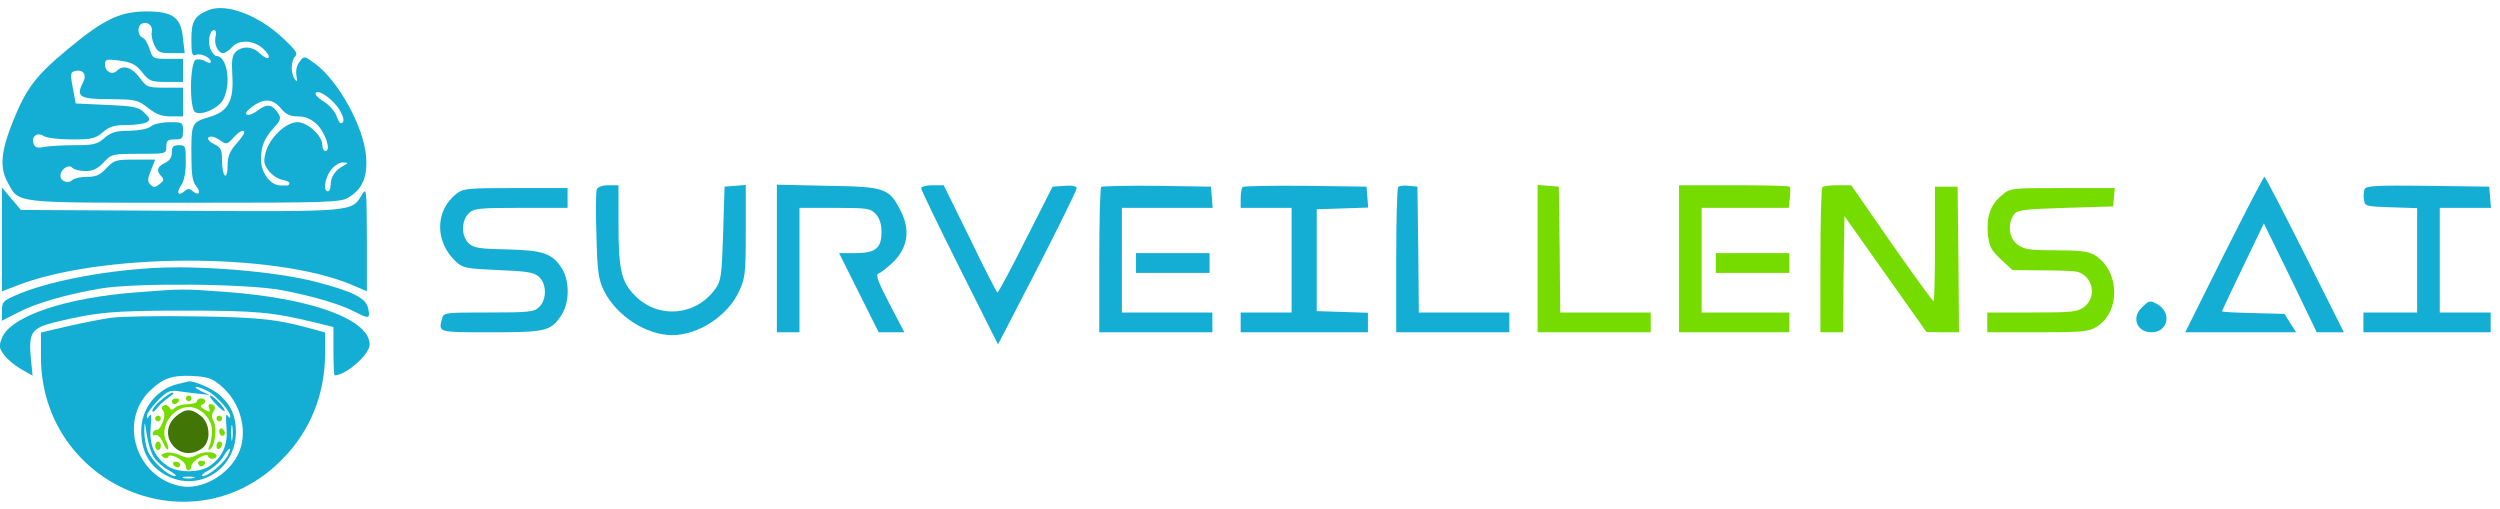 <?xml version="1.0" encoding="UTF-8"?>
<svg width="221px" height="45px" viewBox="0 0 221 45" version="1.1" xmlns="http://www.w3.org/2000/svg" xmlns:xlink="http://www.w3.org/1999/xlink">
    <!-- Generator: Sketch 51.3 (57544) - http://www.bohemiancoding.com/sketch -->
    <title>Group</title>
    <desc>Created with Sketch.</desc>
    <defs></defs>
    <g id="Page-1" stroke="none" stroke-width="1" fill="none" fill-rule="evenodd">
        <g id="Surveillens-Visiting-Card-Front-_White-BG-with-Black__1" transform="translate(-1, 0)" fill-rule="nonzero">
            <g id="Group" transform="translate(111.4, 22.5) scale(-1, 1) rotate(-180) translate(-111.4, -22.5) translate(0.9, 0.5)">
                <g id="s-ai-icon" transform="translate(-0, 0)">
                    <path d="M18.495,43.593 C17.288,43.084 17.017,42.627 17.017,40.999 C17.017,39.727 17.091,39.524 17.411,39.651 C17.854,39.829 18.741,39.397 18.741,39.04 C18.741,38.888 18.544,38.913 18.273,39.066 C18.027,39.244 17.633,39.295 17.411,39.218 C16.869,38.99 16.82,34.768 17.387,34.564 C18.027,34.284 19.48,34.971 19.849,35.734 C20.563,37.158 20.169,39.549 19.234,39.549 C19.11,39.549 18.889,39.778 18.741,40.083 C18.421,40.694 18.618,41.838 19.012,41.838 C19.184,41.838 19.234,41.609 19.16,41.279 C18.987,40.643 19.357,39.803 19.825,39.803 C19.997,39.803 20.342,40.032 20.588,40.312 C21.204,41.024 22.484,40.973 23.346,40.21 C23.716,39.88 23.962,39.498 23.839,39.397 C23.74,39.295 23.42,39.447 23.1,39.753 C22.435,40.414 21.549,40.465 20.957,39.931 C20.613,39.6 20.563,39.193 20.637,37.82 C20.785,35.607 20.243,34.64 18.692,34.183 C17.042,33.699 17.017,33.649 17.017,30.953 C17.017,29.045 17.116,28.435 17.436,28.053 C17.904,27.494 17.682,27.138 17.14,27.595 C16.845,27.85 16.697,27.85 16.401,27.595 C15.835,27.112 15.663,27.468 16.131,28.155 C16.377,28.511 16.525,29.249 16.525,30.19 C16.525,31.588 16.5,31.665 15.909,31.665 C15.416,31.665 15.293,31.538 15.293,31.029 C15.293,30.597 15.096,30.291 14.678,30.088 C13.988,29.783 13.89,29.401 14.382,28.892 C14.628,28.638 14.579,28.511 14.185,28.206 C13.791,27.901 13.668,27.901 13.397,28.18 C13.126,28.46 13.126,28.689 13.446,29.452 L13.816,30.393 L12.018,30.393 C10.343,30.393 10.171,30.342 9.506,29.63 C8.94,29.02 8.595,28.867 7.782,28.867 C7.24,28.867 6.649,28.74 6.501,28.587 C6.157,28.231 5.443,28.46 5.443,28.943 C5.443,29.528 6.157,30.012 6.477,29.681 C6.649,29.503 7.166,29.376 7.659,29.376 C8.324,29.376 8.718,29.579 9.26,30.139 C9.949,30.876 10.023,30.902 12.387,30.902 C14.801,30.902 14.801,30.902 14.801,31.538 C14.801,32.072 14.924,32.173 15.54,32.173 C16.204,32.173 16.278,32.25 16.278,32.936 C16.278,33.674 16.254,33.699 15.096,33.699 C14.431,33.699 13.693,33.547 13.422,33.318 C13.151,33.089 12.387,32.962 11.501,32.936 C10.343,32.936 9.925,32.809 9.334,32.301 C8.693,31.741 8.373,31.665 6.674,31.665 C5.64,31.665 4.433,31.588 3.99,31.512 C3.423,31.385 3.201,31.461 3.078,31.766 C2.832,32.428 3.374,32.86 3.965,32.479 C4.236,32.301 5.295,32.173 6.452,32.173 C8.225,32.173 8.521,32.25 9.186,32.809 C9.777,33.318 10.171,33.445 11.304,33.445 C12.067,33.445 12.88,33.572 13.077,33.699 C13.397,33.903 13.372,34.03 12.88,34.513 C12.387,35.022 12.018,35.124 9.555,35.225 L6.797,35.353 L6.625,36.243 C6.28,38.023 6.304,38.125 6.772,38.227 C7.487,38.379 7.807,37.871 7.413,37.158 C6.797,35.938 7.166,35.734 9.801,35.734 C12.092,35.709 12.264,35.683 13.175,34.971 C13.914,34.386 14.407,34.208 15.219,34.208 L16.278,34.208 L16.278,35.48 L16.278,36.751 L14.702,36.751 C13.175,36.751 13.077,36.777 12.437,37.642 C11.772,38.557 10.959,38.786 10.442,38.252 C10.023,37.82 9.383,38.176 9.383,38.786 C9.383,39.269 9.481,39.295 10.688,39.142 C11.747,38.99 12.092,38.812 12.658,38.125 C13.299,37.311 13.471,37.26 14.825,37.26 L16.278,37.26 L16.278,38.277 L16.278,39.295 L14.949,39.295 C13.643,39.295 13.594,39.32 13.323,40.16 C13.175,40.643 12.904,41.101 12.707,41.177 C12.24,41.355 12.215,42.245 12.658,42.423 C13.175,42.627 13.619,42.22 13.52,41.686 C13.446,41.406 13.569,40.897 13.742,40.516 C14.037,39.88 14.21,39.803 15.244,39.803 L16.426,39.803 L16.278,41.101 C16.106,42.983 15.367,43.491 13.003,43.491 C10.663,43.466 9.235,42.779 6.009,40.083 C3.275,37.82 2.413,36.675 1.256,33.801 C0.172,31.105 0.049,29.706 0.788,28.358 C1.798,26.502 1.133,26.578 16.451,26.578 C29.651,26.578 30.217,26.603 30.981,27.087 C32.163,27.824 32.606,28.918 32.458,30.698 C32.237,33.318 30.045,37.286 28.001,38.837 C26.991,39.575 26.991,39.575 26.597,39.066 C26.351,38.761 26.228,38.277 26.301,37.845 C26.4,37.286 26.351,37.209 26.154,37.514 C25.784,38.023 25.809,39.117 26.203,39.524 C26.449,39.778 26.228,40.083 25.144,41.101 C22.928,43.186 20.046,44.254 18.495,43.593 Z M30.143,34.742 C30.463,34.183 30.537,33.827 30.39,33.674 C30.217,33.496 30.045,33.674 29.872,34.183 C29.725,34.64 29.232,35.2 28.74,35.505 C28.247,35.81 27.927,36.141 28.001,36.268 C28.222,36.675 29.626,35.658 30.143,34.742 Z M25.021,34.818 C25.39,34.386 25.784,34.208 26.449,34.208 C27.09,34.208 27.557,34.005 28.099,33.521 C28.863,32.784 29.404,31.156 28.863,31.156 C28.715,31.156 28.592,31.385 28.592,31.69 C28.592,32.504 27.287,33.699 26.4,33.699 C25.39,33.699 24.011,32.402 23.617,31.131 C23.371,30.24 23.396,30.037 23.839,29.427 C24.11,29.045 24.651,28.689 25.021,28.613 C25.415,28.536 25.71,28.409 25.686,28.308 C25.661,28.18 25.587,28.104 25.513,28.104 C25.44,28.104 25.169,28.104 24.898,28.104 C24.011,28.104 23.174,29.223 23.174,30.393 C23.174,31.588 23.445,32.25 24.356,33.267 C24.873,33.801 24.947,34.055 24.75,34.386 C24.208,35.276 23.74,35.378 22.928,34.768 C22.066,34.081 21.401,34.284 22.238,34.946 C23.396,35.861 24.208,35.836 25.021,34.818 Z M21.696,32.784 C21.696,32.682 21.376,32.224 20.957,31.741 C20.391,31.105 20.219,30.647 20.219,29.859 C20.219,29.249 20.12,28.892 19.972,28.994 C19.849,29.071 19.726,29.655 19.726,30.291 C19.726,31.258 19.628,31.461 19.11,31.716 C18.446,32.021 18.273,32.428 18.815,32.428 C18.987,32.428 19.357,32.25 19.628,32.046 C20.096,31.716 20.194,31.741 20.711,32.301 C21.253,32.911 21.696,33.114 21.696,32.784 Z M30.439,29.834 C29.725,29.452 29.331,28.842 29.331,28.18 C29.331,27.85 29.232,27.595 29.084,27.595 C28.641,27.595 28.813,28.765 29.355,29.477 C29.626,29.834 30.094,30.139 30.39,30.139 C30.931,30.113 30.931,30.113 30.439,29.834 Z" id="Shape" fill="#14AED5"></path>
                    <path d="M0.271,23.348 L0.271,18.745 L1.527,19.228 C8.964,22.153 24.233,22.203 31.128,19.355 L32.532,18.745 L32.532,23.373 C32.507,27.824 32.507,27.951 32.089,27.29 C31.202,25.764 31.424,25.79 16.007,25.866 L1.946,25.942 L1.108,26.934 L0.271,27.926 L0.271,23.348 Z" id="Shape" fill="#14AED5"></path>
                    <path d="M13.569,20.805 C8.915,20.525 4.088,19.558 1.478,18.388 C0.369,17.905 0.271,17.803 0.271,17.015 L0.271,16.15 L1.724,16.888 C3.275,17.702 5.91,18.465 9.013,18.999 C12.116,19.508 21.943,19.431 25.021,18.846 C27.828,18.312 30.242,17.6 31.621,16.862 C32.729,16.277 32.852,16.354 32.631,17.295 C32.434,18.16 31.251,18.745 28.025,19.584 C24.504,20.499 17.854,21.059 13.569,20.805 Z" id="Shape" fill="#14AED5"></path>
                    <path d="M12.313,18.668 C5.96,18.21 1.034,16.557 0.271,14.624 C2.61873856e-14,13.912 2.61873856e-14,13.76 0.443,13.149 C0.714,12.768 1.379,12.208 1.946,11.877 L2.98,11.292 L2.832,12.768 C2.61,15.082 2.881,15.489 4.876,15.998 C8.669,16.913 10.023,17.04 16.401,17.04 C22.755,17.04 24.134,16.913 27.927,15.998 L29.577,15.591 L29.577,13.454 C29.577,12.284 29.626,11.318 29.675,11.318 C30.685,11.318 32.778,13.175 32.778,14.039 C32.778,16.252 27.681,18.134 20.071,18.694 C16.352,18.973 16.155,18.973 12.313,18.668 Z" id="Shape" fill="#14AED5"></path>
                    <path d="M9.875,16.405 C8.989,16.277 7.24,15.921 6.009,15.642 L3.719,15.108 L3.719,12.971 C3.719,1.551 17.263,-4.171 25.119,3.968 C27.557,6.46 28.838,9.69 28.838,13.276 L28.838,15.108 L27.828,15.387 C24.627,16.277 23.1,16.455 17.387,16.532 C14.136,16.583 10.762,16.532 9.875,16.405 Z M19.628,10.402 C21.425,8.902 22.09,6.206 21.13,4.298 C20.194,2.442 17.879,1.17 16.057,1.526 C12.141,2.289 10.54,7.249 13.372,9.97 C14.505,11.064 15.318,11.343 17.066,11.267 C18.47,11.191 18.84,11.064 19.628,10.402 Z" id="Shape" fill="#14AED5"></path>
                    <path d="M15.81,10.555 C13.939,10.097 12.584,8.368 12.584,6.435 C12.584,4.782 13.175,3.535 14.357,2.747 C17.239,0.763 20.933,2.772 20.957,6.308 C20.957,7.732 20.514,8.724 19.48,9.614 C18.84,10.173 17.214,10.86 16.771,10.784 C16.697,10.758 16.278,10.657 15.81,10.555 Z M18.47,9.919 C19.258,9.512 20.465,8.139 20.465,7.681 C20.465,7.503 20.366,7.528 20.219,7.757 C20.071,8.012 20.046,7.655 20.12,6.74 C20.268,5.163 19.775,4.069 18.593,3.281 C17.731,2.696 15.81,2.696 14.949,3.281 C13.766,4.069 13.274,5.163 13.422,6.74 C13.496,7.655 13.471,8.012 13.323,7.757 C13.126,7.452 13.077,7.452 13.077,7.732 C13.077,7.91 13.496,8.52 14.013,9.054 C14.85,9.894 15.072,10.021 15.86,9.919 C16.377,9.843 17.19,9.741 17.707,9.69 L18.618,9.588 L17.879,9.919 C17.485,10.123 17.288,10.275 17.46,10.301 C17.633,10.301 18.101,10.123 18.47,9.919 Z M13.693,4.095 C13.939,3.713 14.53,3.179 15.022,2.925 C15.515,2.645 15.761,2.442 15.564,2.416 C14.973,2.416 13.545,3.713 13.175,4.603 C12.978,5.061 12.855,5.875 12.855,6.409 C12.88,7.299 12.904,7.274 13.077,6.079 C13.175,5.366 13.446,4.476 13.693,4.095 Z M20.637,5.672 C20.588,5.341 20.539,5.595 20.539,6.231 C20.539,6.867 20.588,7.121 20.637,6.816 C20.687,6.486 20.687,5.977 20.637,5.672 Z M20.243,4.247 C19.874,3.535 18.519,2.416 18.051,2.416 C17.805,2.442 18.051,2.671 18.544,2.925 C19.037,3.205 19.652,3.764 19.874,4.197 C20.366,5.01 20.662,5.061 20.243,4.247 Z M17.214,2.238 C16.968,2.187 16.574,2.187 16.352,2.238 C16.106,2.314 16.303,2.365 16.771,2.365 C17.239,2.365 17.436,2.314 17.214,2.238 Z" id="Shape" fill="#14AED5"></path>
                    <path d="M14.333,9.131 C13.914,8.775 13.569,8.342 13.569,8.19 C13.569,8.012 13.742,8.113 13.939,8.368 C14.136,8.647 14.604,9.08 14.973,9.334 C15.367,9.588 15.54,9.792 15.367,9.792 C15.219,9.792 14.751,9.487 14.333,9.131 Z" id="Shape" fill="#14AED5"></path>
                    <path d="M16.525,9.283 C16.525,9.156 16.65,9.029 16.775,9.029 C16.925,9.029 17.025,9.156 17.025,9.283 C17.025,9.436 16.925,9.538 16.775,9.538 C16.65,9.538 16.525,9.436 16.525,9.283 Z" id="Shape" fill="#76DC00"></path>
                    <path d="M19.16,8.8 C19.529,8.393 19.899,8.113 19.948,8.164 C20.096,8.317 18.963,9.538 18.692,9.538 C18.569,9.538 18.766,9.207 19.16,8.8 Z" id="Shape" fill="#14AED5"></path>
                    <path d="M15.293,9.029 C15.293,8.902 15.392,8.775 15.515,8.775 C15.663,8.775 15.835,8.902 15.909,9.029 C15.983,9.182 15.884,9.283 15.687,9.283 C15.466,9.283 15.293,9.182 15.293,9.029 Z" id="Shape" fill="#76DC00"></path>
                    <path d="M17.51,9.029 C17.51,8.902 17.14,8.775 16.697,8.775 C16.254,8.775 15.737,8.622 15.589,8.469 C15.343,8.215 15.219,8.215 15.072,8.495 C14.949,8.673 14.727,8.749 14.579,8.647 C14.357,8.52 14.357,8.393 14.554,8.139 C14.825,7.808 14.308,6.435 13.914,6.486 C13.791,6.511 13.668,6.384 13.619,6.231 C13.545,6.053 13.668,5.977 13.84,6.028 C14.037,6.104 14.308,5.85 14.505,5.392 C14.678,4.96 14.875,4.705 14.949,4.782 C15.022,4.858 14.949,5.163 14.801,5.468 C14.16,6.714 15.343,8.52 16.796,8.52 C17.83,8.52 18.815,7.503 18.84,6.46 C18.84,5.977 18.741,5.366 18.618,5.112 C18.47,4.756 18.495,4.68 18.692,4.807 C19.11,5.087 19.307,6.613 18.987,7.249 C18.79,7.63 18.79,7.884 18.963,8.113 C19.234,8.444 19.086,8.775 18.667,8.775 C18.544,8.775 18.495,8.597 18.593,8.393 C18.716,8.062 18.643,8.037 18.175,8.291 C17.854,8.495 17.756,8.647 17.953,8.724 C18.372,8.851 18.322,9.283 17.879,9.283 C17.682,9.283 17.51,9.182 17.51,9.029 Z" id="Shape" fill="#76DC00"></path>
                    <path d="M15.638,7.681 C13.816,6.053 15.983,3.434 17.953,4.858 C18.766,5.443 18.716,7.045 17.854,7.732 C17.017,8.418 16.451,8.393 15.638,7.681 Z" id="Shape" fill="#417505"></path>
                    <path d="M13.816,7.503 C13.816,7.376 13.941,7.249 14.066,7.249 C14.216,7.249 14.316,7.376 14.316,7.503 C14.316,7.655 14.216,7.757 14.066,7.757 C13.941,7.757 13.816,7.655 13.816,7.503 Z" id="Shape" fill="#76DC00"></path>
                    <path d="M19.234,7.503 C19.234,7.376 19.359,7.249 19.484,7.249 C19.634,7.249 19.734,7.376 19.734,7.503 C19.734,7.655 19.634,7.757 19.484,7.757 C19.359,7.757 19.234,7.655 19.234,7.503 Z" id="Shape" fill="#76DC00"></path>
                    <path d="M19.48,6.384 C19.48,6.155 19.605,5.977 19.73,5.977 C19.88,5.977 19.98,6.079 19.98,6.206 C19.98,6.358 19.88,6.536 19.73,6.613 C19.605,6.689 19.48,6.587 19.48,6.384 Z" id="Shape" fill="#76DC00"></path>
                    <path d="M13.816,5.087 C13.816,4.883 13.941,4.705 14.066,4.705 C14.216,4.705 14.316,4.883 14.316,5.087 C14.316,5.29 14.216,5.468 14.066,5.468 C13.941,5.468 13.816,5.29 13.816,5.087 Z" id="Shape" fill="#76DC00"></path>
                    <path d="M19.234,5.061 C19.234,4.858 19.359,4.756 19.484,4.832 C19.634,4.909 19.734,5.087 19.734,5.239 C19.734,5.366 19.634,5.468 19.484,5.468 C19.359,5.468 19.234,5.29 19.234,5.061 Z" id="Shape" fill="#76DC00"></path>
                    <path d="M14.702,4.451 C14.308,4.324 14.284,4.247 14.554,4.069 C14.751,3.942 14.924,3.968 14.973,4.12 C15.121,4.527 16.525,3.739 16.525,3.281 C16.525,3.077 16.648,2.925 16.771,2.925 C16.919,2.925 17.017,3.103 17.017,3.306 C17.017,3.51 17.362,3.84 17.756,4.069 C18.175,4.298 18.495,4.349 18.495,4.197 C18.495,4.069 18.667,3.942 18.864,3.942 C19.061,3.942 19.234,4.044 19.234,4.171 C19.234,4.578 18.249,4.654 17.51,4.298 C16.894,3.968 16.697,3.968 15.983,4.273 C15.54,4.476 14.949,4.553 14.702,4.451 Z" id="Shape" fill="#76DC00"></path>
                    <path d="M15.416,3.434 C15.49,3.306 15.663,3.179 15.81,3.179 C15.934,3.179 16.032,3.306 16.032,3.434 C16.032,3.586 15.86,3.688 15.638,3.688 C15.441,3.688 15.343,3.586 15.416,3.434 Z" id="Shape" fill="#76DC00"></path>
                    <path d="M17.633,3.466 C17.731,3.283 17.904,3.222 18.027,3.313 C18.372,3.588 18.298,3.771 17.854,3.771 C17.657,3.771 17.559,3.619 17.633,3.466 Z" id="Shape" fill="#76DC00"></path>
                </g>
                <g id="s-ai-text" transform="translate(39, 14)">
                    <path d="M157.7,8 L154.275,1.125 L159.175,1.125 L164.075,1.125 L163.55,1.95 L163.05,2.75 L160.275,2.825 C158.775,2.85 157.525,2.925 157.525,2.975 C157.525,3.025 158.35,4.775 159.375,6.9 L161.225,10.75 L163.575,5.95 L165.9,1.125 L167.1,1.125 L168.3,1.125 L164.85,8 C162.95,11.775 161.35,14.875 161.275,14.875 C161.2,14.875 159.6,11.775 157.7,8 Z" id="Shape" fill="#14AED5"></path>
                    <path d="M13.85,13.75 C13.775,13.525 13.75,11.7 13.825,9.675 C13.9,6.5 14,5.825 14.475,4.825 C15.575,2.6 18.2,0.875 20.525,0.875 C22.825,0.875 25.425,2.575 26.425,4.725 C26.975,5.9 27.025,6.325 27.025,10.075 L27.025,14.15 L26.1,14.075 L25.15,14 L25.025,9.875 C24.9,6.1 24.85,5.675 24.325,4.95 C22.625,2.575 19.3,2.275 17.25,4.35 C16.025,5.575 15.775,6.625 15.775,10.7 L15.775,14.125 L14.9,14.125 C14.325,14.125 13.95,13.975 13.85,13.75 Z" id="Shape" fill="#14AED5"></path>
                    <path d="M29.775,7.65 L29.775,1.125 L30.775,1.125 L31.775,1.125 L31.775,6.625 L31.775,12.125 L34.9,12.125 C37.775,12.125 38.05,12.075 38.525,11.575 C38.85,11.2 39.025,10.7 39.025,10 C39.025,8.55 38.5,8.125 36.7,8.125 L35.275,8.125 L37.025,4.625 L38.775,1.125 L39.925,1.125 L41.05,1.125 L39.725,3.65 C38.675,5.675 38.475,6.225 38.775,6.325 C38.975,6.4 39.55,6.85 40.075,7.35 C41.35,8.625 41.575,10.15 40.75,11.8 C39.7,13.875 39.4,14 34.25,14.075 L29.775,14.175 L29.775,7.65 Z" id="Shape" fill="#14AED5"></path>
                    <path d="M42.525,13.875 C42.525,13.725 44.05,10.575 45.925,6.825 L49.325,0.05 L52.8,6.775 C54.7,10.475 56.25,13.65 56.275,13.825 C56.275,14.05 55.975,14.125 55.225,14.075 L54.15,14 L51.775,9.325 C50.475,6.725 49.35,4.625 49.275,4.65 C49.2,4.65 48.1,6.8 46.85,9.4 L44.525,14.125 L43.525,14.125 C42.975,14.125 42.525,14 42.525,13.875 Z" id="Shape" fill="#14AED5"></path>
                    <path d="M58.45,13.975 C58.35,13.875 58.275,10.95 58.275,7.45 L58.275,1.125 L63.275,1.125 L68.275,1.125 L68.275,2 L68.275,2.875 L64.275,2.875 L60.275,2.875 L60.275,7.5 L60.275,12.125 L64.3,12.125 L68.3,12.125 L68.225,13.075 L68.15,14 L63.375,14.075 C60.775,14.1 58.55,14.05 58.45,13.975 Z" id="Shape" fill="#14AED5"></path>
                    <path d="M70.95,13.975 C70.85,13.875 70.775,13.425 70.775,12.95 L70.775,12.125 L73.025,12.125 L75.275,12.125 L75.275,7.5 L75.275,2.875 L73.025,2.875 L70.775,2.875 L70.775,2 L70.775,1.125 L76.4,1.125 L82.025,1.125 L82.025,2 L82.025,2.85 L79.75,2.925 L77.5,3 L77.5,7.5 L77.5,12 L79.775,12.075 L82.05,12.15 L81.975,13.075 L81.9,14 L76.5,14.075 C73.55,14.1 71.05,14.05 70.95,13.975 Z" id="Shape" fill="#14AED5"></path>
                    <path d="M84.7,13.975 C84.6,13.875 84.525,10.95 84.525,7.45 L84.525,1.125 L89.525,1.125 L94.525,1.125 L94.525,2 L94.525,2.875 L90.525,2.875 L86.525,2.875 L86.475,8.45 L86.4,14 L85.65,14.075 C85.225,14.125 84.8,14.075 84.7,13.975 Z" id="Shape" fill="#14AED5"></path>
                    <polygon id="Shape" fill="#76DC00" points="97.025 7.65 97.025 1.125 102.025 1.125 107.025 1.125 107.025 2 107.025 2.875 103.025 2.875 99.025 2.875 98.975 8.45 98.9 14 97.975 14.075 97.025 14.15"></polygon>
                    <path d="M109.525,7.625 L109.525,1.125 L114.4,1.125 L119.275,1.125 L119.275,2 L119.275,2.875 L115.4,2.875 L111.525,2.875 L111.525,7.5 L111.525,12.125 L115.375,12.125 L119.225,12.125 L119.325,13 C119.375,13.5 119.375,13.95 119.3,14 C119.25,14.075 117.025,14.125 114.35,14.125 L109.525,14.125 L109.525,7.625 Z" id="Shape" fill="#76DC00"></path>
                    <path d="M122.2,13.95 C122.1,13.875 122.025,10.95 122.025,7.45 L122.025,1.125 L123.025,1.125 L124.025,1.125 L124.075,6.275 L124.15,11.4 L127.775,6.275 L131.4,1.15 L132.85,1.125 L134.275,1.125 L134.225,7.575 L134.15,14 L133.15,14 L132.15,14 L132.15,8.925 C132.15,6.15 132.1,3.875 132.025,3.875 C131.95,3.875 130.275,6.175 128.3,9 L124.75,14.125 L123.55,14.125 C122.9,14.125 122.275,14.05 122.2,13.95 Z" id="Shape" fill="#76DC00"></path>
                    <path d="M170.125,13.775 C170.05,13.575 170.025,13.15 170.075,12.825 C170.15,12.275 170.25,12.25 172.475,12.175 L174.775,12.1 L174.775,7.5 L174.775,2.875 L172.4,2.875 L170.025,2.875 L170.025,2 L170.025,1.125 L175.65,1.125 L181.275,1.125 L181.275,2 L181.275,2.875 L179.025,2.875 L176.775,2.875 L176.775,7.5 L176.775,12.125 L179.05,12.125 L181.3,12.125 L181.225,13.075 L181.15,14 L175.7,14.075 C171.15,14.125 170.25,14.075 170.125,13.775 Z" id="Shape" fill="#14AED5"></path>
                    <path d="M1.425,13.35 C-0.45,11.875 -0.475,9.125 1.4,7.375 C2.025,6.8 2.3,6.75 5.15,6.625 C7.7,6.525 8.3,6.425 8.75,6.025 C9.425,5.4 9.45,4.05 8.775,3.375 C8.325,2.925 7.95,2.875 4.3,2.875 C0.4,2.875 0.325,2.875 0.175,2.325 C-0.15,1.1 -0.225,1.125 4.475,1.125 C9.35,1.125 9.775,1.225 10.7,2.6 C11.45,3.7 11.475,5.6 10.8,6.725 C9.95,8.1 9.125,8.375 5.95,8.45 C3.525,8.5 3,8.575 2.55,8.975 C1.875,9.6 1.85,10.95 2.525,11.625 C2.975,12.075 3.35,12.125 7.15,12.125 L11.275,12.125 L11.275,13 L11.275,13.875 L6.675,13.875 C2.4,13.875 2.05,13.85 1.425,13.35 Z" id="Shape" fill="#14AED5"></path>
                    <path d="M138.075,13.25 C137.05,12.4 136.7,11.375 136.825,9.825 C136.95,8.7 137.1,8.4 137.975,7.575 L139,6.625 L141.575,6.6 C143,6.6 144.35,6.55 144.6,6.5 C146.075,6.225 146.525,4.3 145.375,3.4 C144.775,2.925 144.375,2.875 140.75,2.875 L136.775,2.875 L136.775,2 L136.775,1.125 L141.225,1.125 C145.125,1.125 145.75,1.175 146.425,1.6 C148.6,2.925 148.5,6.625 146.225,7.975 C145.75,8.275 144.875,8.375 142.825,8.375 C140.45,8.375 140,8.45 139.425,8.9 C138.675,9.475 138.55,10.7 139.125,11.525 C139.45,11.95 139.9,12 143.7,12.125 L147.9,12.25 L147.975,13.075 L148.05,13.875 L143.425,13.875 C138.875,13.875 138.8,13.875 138.075,13.25 Z" id="Shape" fill="#76DC00"></path>
                    <polygon id="Shape" fill="#14AED5" points="61.525 7.25 61.525 6.375 64.775 6.375 68.025 6.375 68.025 7.25 68.025 8.125 64.775 8.125 61.525 8.125"></polygon>
                    <polygon id="Shape" fill="#76DC00" points="112.775 7.25 112.775 6.375 116.025 6.375 119.275 6.375 119.275 7.25 119.275 8.125 116.025 8.125 112.775 8.125"></polygon>
                    <path d="M150.4,3.275 C149.5,2.375 150.025,1.125 151.3,1.125 C152.775,1.125 153.125,2.9 151.775,3.625 C151.125,3.975 151.075,3.95 150.4,3.275 Z" id="Shape" fill="#14AED5"></path>
                </g>
            </g>
        </g>
    </g>
</svg>